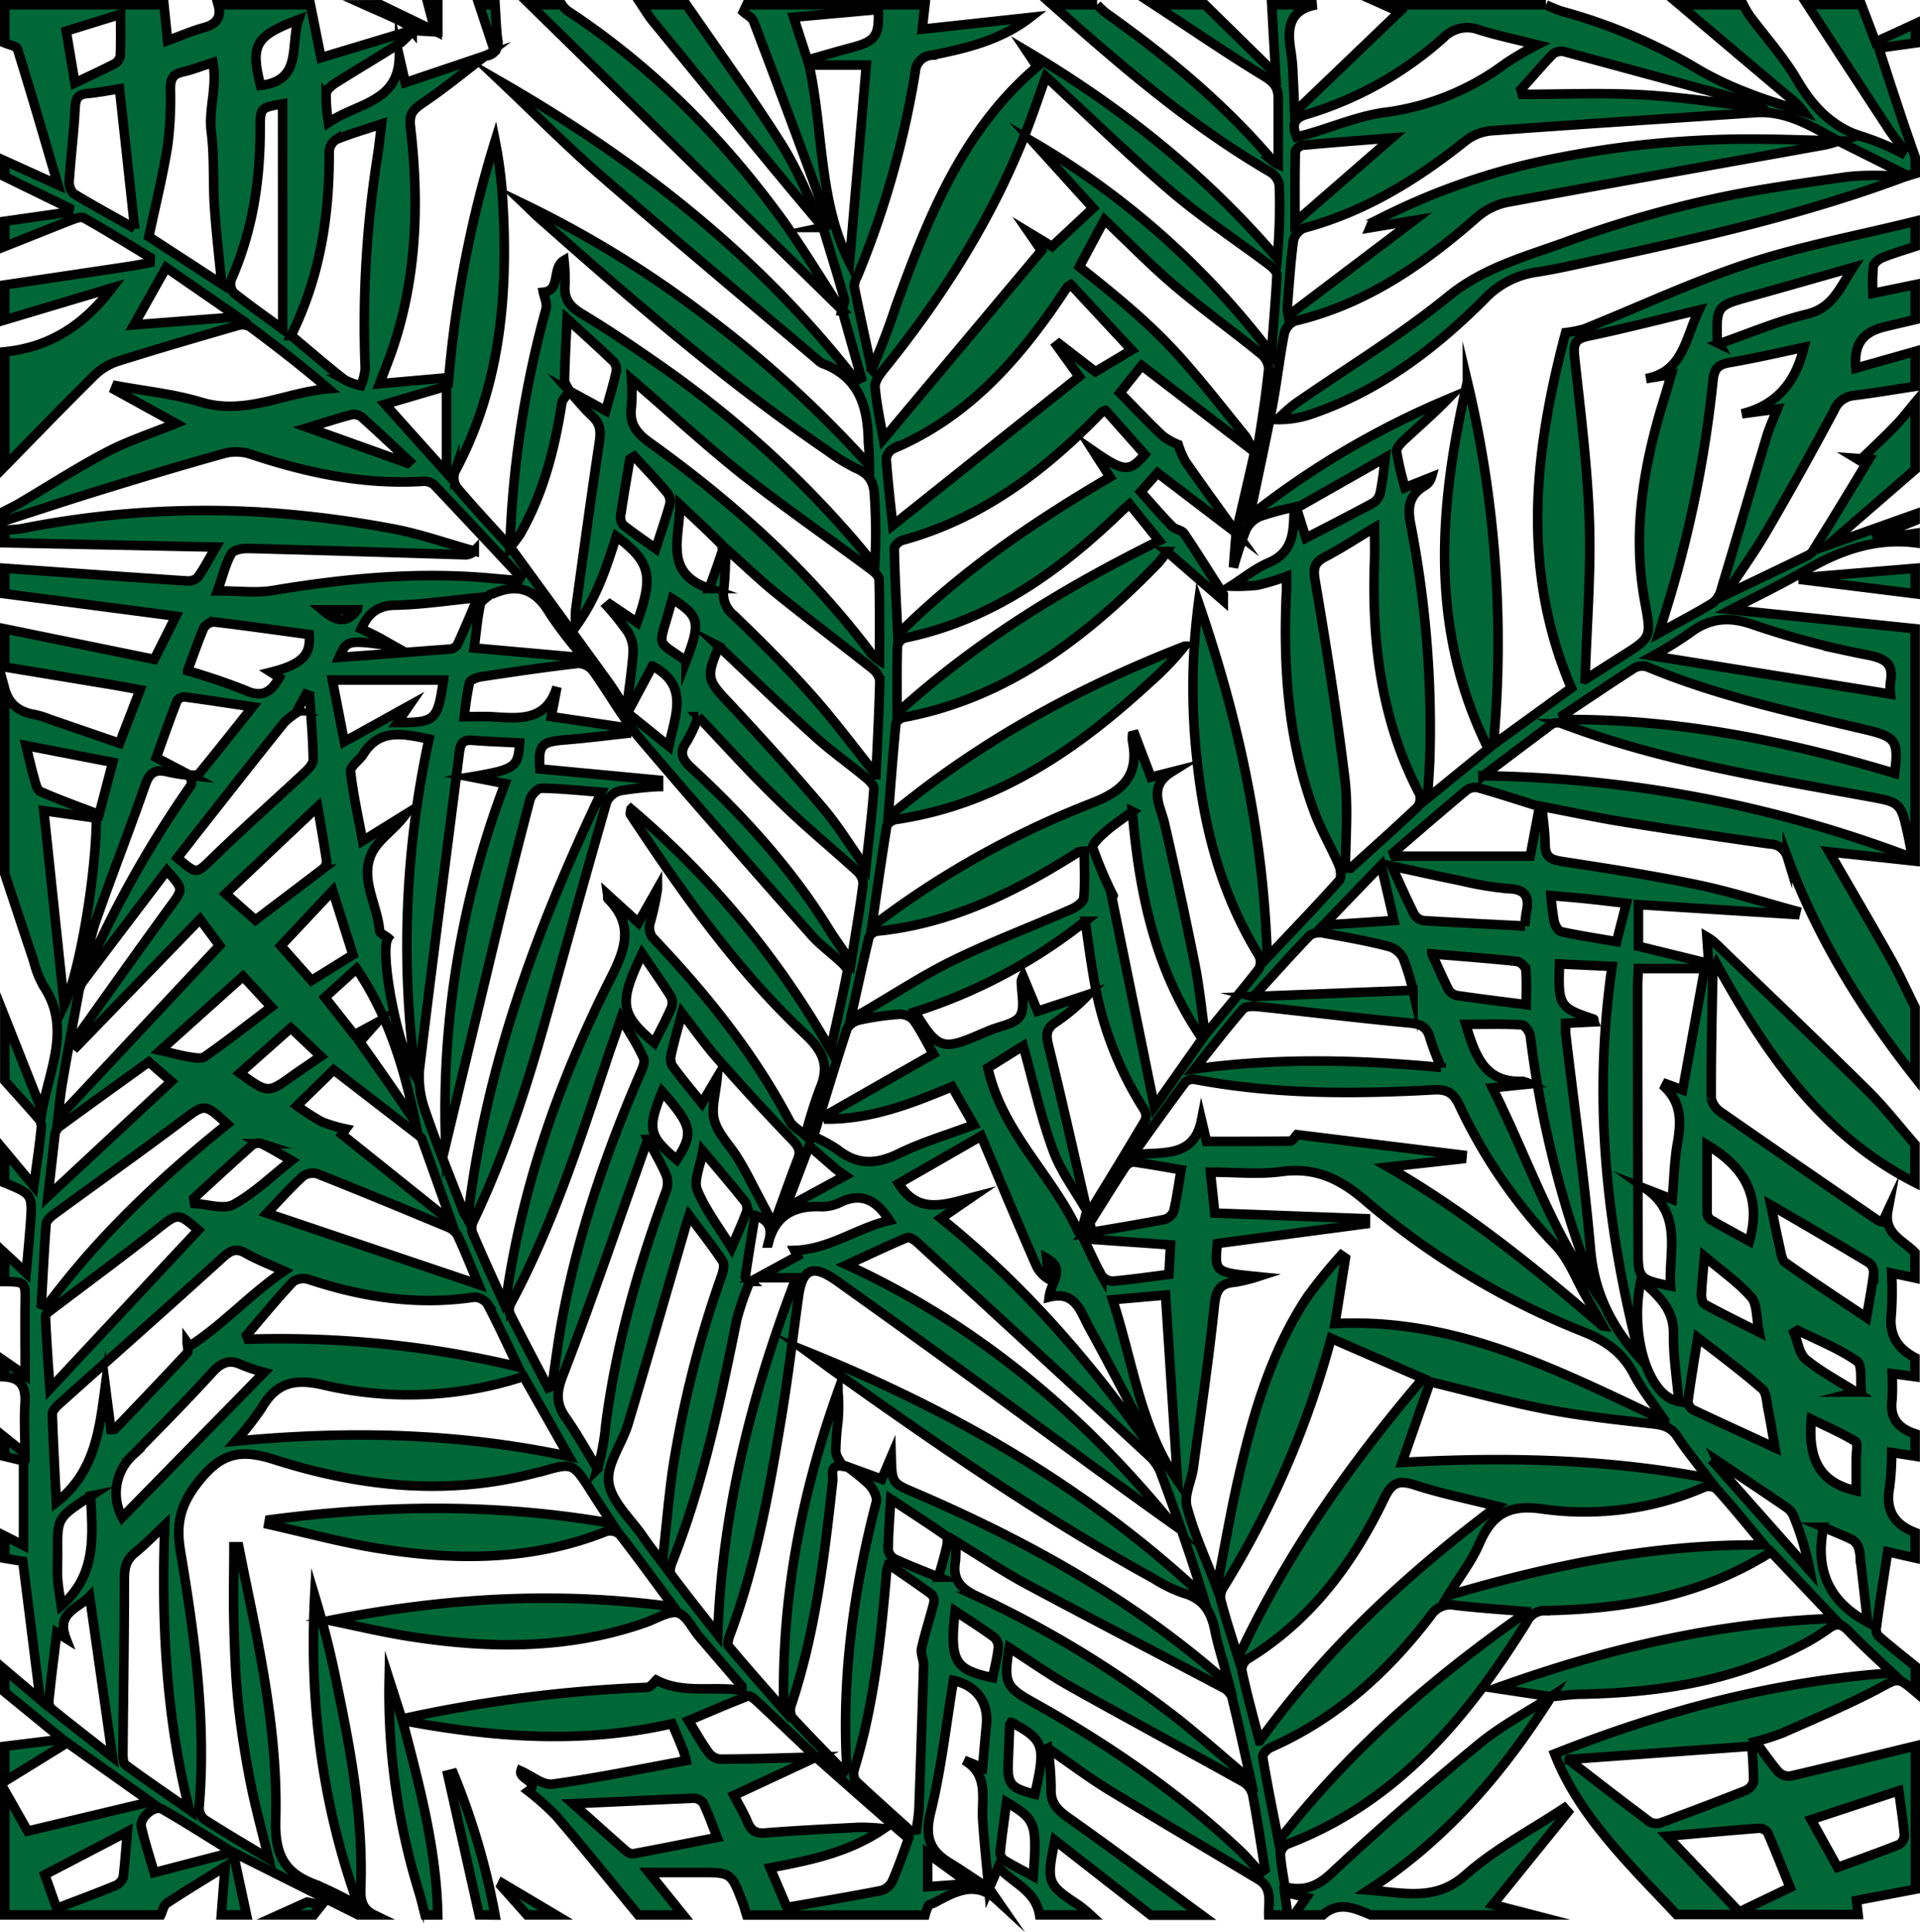 <svg xmlns="http://www.w3.org/2000/svg" viewBox="0 0 342.71 344.92"><defs><style>.cls-1{fill:#006837;stroke:#000;stroke-miterlimit:10;stroke-width:1.7px;}</style></defs><title>palm-colorAsset 4</title><g id="Layer_2" data-name="Layer 2"><g id="Layer_1-2" data-name="Layer 1"><path class="cls-1" d="M66.78,341.85H63.94L41.6,330.67,44,341.85H39.5l.68-8.61c-3.66,2.27-7.09,4.33-10.41,6.53-.57.37-.72,1.37-1.07,2.08H.85q0-11.08,0-22.17l4.09,7.21,21.92-5.23L12,311.12.85,318v-6.25l10.29-1.26L.85,302.07q0-2,0-4l6.32,5.35-3.1-24.69L.85,278.2q0-2,0-4l3.35,1.7v-15.1L.85,260q0-1.71,0-3.41l3.61,2.9c0-3.29-.18-6.08,0-8.84S4,246,.85,245.8V243l3.64,2.52c0-4.78-.06-9,0-13.23.06-3.34,0-3.47-3.66-3.5v-5.12l3.84,3.57c.29-3.34.56-6.06.76-8.79.38-5.24.36-5.24-4.6-7.29v-5.68l5.2,6.24c.5-3.76,1-7,1.33-10.28A2.23,2.23,0,0,0,7,199.87c-2-2.34-4.09-4.62-6.14-6.92q0-5.68,0-11.37l6.65,16.79c1.26-7.46,5.28-14.84.25-22.35A18.71,18.71,0,0,1,6,171.53C4.28,166.36,2.57,161.18.85,156V123c.75,2.77,2.65,4.14,5.41,4.58a16.58,16.58,0,0,1,2.7.85l12.37,4.25L25,123.15c-2.25-.41-4.1-.76-6-1.07l-18.15-3v-6.82l26.68,5.45L31.4,110,.85,106q0-2.27,0-4.55c10.83.76,21.66,1.54,32.49,2.26a2.54,2.54,0,0,0,1.95-.63c1.11-1.56,2-3.28,3.25-5.41L.85,96.9q0-1.14,0-2.27c1-.09,2.06-.09,3.07-.27a168,168,0,0,1,42.55-2.94,193.33,193.33,0,0,1,23.07,2.87c5.12.89,10.09,2.68,15.12,4.07a2.22,2.22,0,0,1-1.83.68c-12.87-.39-25.74-.8-38.61-1.13-1,0-2.55.26-2.92.92-1,1.73-1.45,3.75-2.48,6.65,3.82,0,6.93.42,9.88-.07,12.93-2.17,25.89-3.39,39-2.18l4.87.42.35-.64c-5.14-5.51-10.27-11-15.47-16.49a2.89,2.89,0,0,0-2.05-.59C64.7,86.59,54.51,84.35,44.46,81a8.31,8.31,0,0,0-4.61,0c-7.19,2-14.34,4.16-21.48,6.36-5.86,1.8-11.68,3.73-17.52,5.6V91.22c.89-.46,1.79-.89,2.66-1.4,5.2-3.07,10.27-6.36,15.61-9.15,3.82-2,8-3.33,12.27-5.08l-10.88-6,.3-.73c5,.94,10.13,1.44,15,2.91C43.86,74.22,51,70,58.62,69.4c-4.67-4-9.34-7.62-14.1-11.14a3.06,3.06,0,0,0-2.3-.08c-7.16,2.07-14.31,4.14-21.41,6.39a10.75,10.75,0,0,0-4.11,2.6C11.35,72.46,6.12,77.88.85,83.26V62.8C8.9,62,15,58,20,51.4L.85,57.12q0-3.13,0-6.25l22.39-3.34c1.19-.18,2.37-.43,3.55-.65l.05-.9C22.91,43.6,19,41.18,15,38.92c-.54-.3-1.59.1-2.32.39C8.72,40.85,4.79,42.46.85,44V39.5l11.43-1.63.1-.7L.85,31.54q0-1.42,0-2.84L10.34,33C7.93,24.77,5.61,16.76,3.13,8.8,3,8.25,1.64,8,.85,7.67V.85H29.27l.65,6.4c2.4-.88,4.39-1.75,6.46-2.32,2.24-.61,3.2-1.79,2.56-4.08H55.41L57.3,10.3,73.65,5.37A12.05,12.05,0,0,1,71.57,7.6c-3.89,2.48-7.86,4.81-11.76,7.28-.68.43-1.54,1.21-1.6,1.89a32,32,0,0,0,.41,5.12c5.1-3.51,12.57-3.59,12.65-11.83l1.07,4.69L86.7,9.91C83,12.77,79.34,15.77,75.45,18.4c-1.67,1.13-2.45,1.92-2.19,4.16,1.55,13.38,1.21,26.65-3.13,39.58-.68,2-1.49,4-2.38,6.36l12.36-1.09a202.06,202.06,0,0,1,8.27-42.26,76.6,76.6,0,0,1,1.31,10c1.08,17-.21,33.66-8.51,49.1a3.18,3.18,0,0,0,.41,2.84c3.05,3.6,6.28,7.05,9.46,10.55q8.76,12,17.5,24.06c1,1.4,1.91,2.89,3.26,5,.49-3.95,1-7.1,1.2-10.27a6.38,6.38,0,0,0-.92-3.56,46.91,46.91,0,0,0-3.68-4.63l.46-.38,4.84,3.26c3-8.38,2.41-10.78-3.7-15.36-1.74,5.44-3.44,10.85-7.26,16.12a28.39,28.39,0,0,1,0-3c1.38-10,2.73-20,4.24-30,.28-1.85.19-3.22-1.26-4.56s-2.78-3-4.17-4.57l6.56,3.58c.68-2.44,1.36-4.68,1.88-7a2.19,2.19,0,0,0-.49-1.77c-2.56-2.46-5.21-4.84-8.29-7.66-.18,4-.39,7.48-.45,10.94,0,.65.58,1.3.9,2-.48.72-1.27,1.4-1.39,2.18C99,80.13,97,88.09,92.85,95.34A19.93,19.93,0,0,1,91,97.73a183,183,0,0,1,6.46-42.56c.26-1-.33-2.19-.48-3,3.21-.31,1.44-4.37,3.7-5.68a32.72,32.72,0,0,1,.17,4.39c-.24,2.52.92,3.88,3,5.14,4.58,2.75,9,5.73,13.4,8.8a187.44,187.44,0,0,1,35,31.39c1.32,1.54,2.6,3.11,3.89,4.67a97.09,97.09,0,0,0-.05-12.25c-.06-2.45-.88-4-3.23-5a30.81,30.81,0,0,1-5.08-3.1C129.5,68.06,112.83,53.62,96.31,39c-.9-.79-1.74-1.65-2.61-2.48A189.12,189.12,0,0,1,126.77,57a203.42,203.42,0,0,1,28.42,26.12A39.69,39.69,0,0,0,155,79c-.08-6.27-1.56-11.68-8.21-14.12a3.39,3.39,0,0,1-.91-.68c-13-11-26.06-21.94-38.93-33.1-6-5.23-11.64-10.94-17.45-16.44,24.29,14,46,31,63.31,53.28l.93-.47-3.39-12-.1,0c.16-.72.62-1.53.44-2.16-1.19-4.26-2.51-8.47-3.79-12.7l-.06,0c2.07-.44.69-1.84.46-2.47Q141.05,21,134.52,3.84c-.28-.73-1.26-1.2-1.84-1.72l.6-1.27H165.1l-.49,4.36,19.28-2.1c-5.17,4-11.31,5.52-17.52,6.74a3.15,3.15,0,0,0-3,3,164.19,164.19,0,0,1-10.35,36.5,3.83,3.83,0,0,0-.54,1.87c1,4.91,2.06,9.81,3.12,14.7a116.79,116.79,0,0,0,4.29-11.21c5.75-15.79,11.82-31.41,25.23-42.81l-1.87-2.79c17.28,10.28,32.09,22.21,44.73,37A105.71,105.71,0,0,0,228.34,33a3.43,3.43,0,0,0-1.62-2.29C212.47,22.41,200.08,11.73,187.83.85h8a15.8,15.8,0,0,0,1.59,1.48c10.91,7.75,21.16,16.23,29.85,26.48a3.56,3.56,0,0,0,.89.54c0-4.08,0-7.94,0-11.8,0-1.89-.74-2.85-2.46-3.9C219,9.58,212.56,5.15,206,.85h9.09l12.61,12.37L227,.85h8c-5.07.9-5.26,4.42-4.56,8.45a35.3,35.3,0,0,1,.35,4c.12,2.18.2,4.36.3,6.74L249.78,2.12,246.94.85h29A25.74,25.74,0,0,0,278.73,2a96.64,96.64,0,0,1,24.42,10.4,59.6,59.6,0,0,0,8.87,4.2c3.23,1.29,6.59,2.25,9.9,3.36a11.7,11.7,0,0,0-2.66-2.66Q309.52,9.08,299.8.85h11.37a17.89,17.89,0,0,0,1.09,1.89c2.87,3.86,6.15,7.47,8.55,11.6,3,5.13,6.75,8.81,12.58,10.36a42.51,42.51,0,0,1,6,2.58l.41-.66c-1-1.27-2-2.48-2.84-3.81q-7.22-11-14.38-22h9.66l2.54,6.69,7.12-3.28V7.67l-6.54.92C336.77,13,338.08,17,339.42,21c.79,2.37,1.62,4.72,2.44,7.09V31l-1.3.39,0,0-12.3-6.16c-4.7-2.53-9.22-5.51-14.94-5.12-15.77,1.09-31.54,2.08-47.31,3.25a8.8,8.8,0,0,0-4.52,1.87c-8.67,6.91-17.94,12.61-28.77,15.5A3.24,3.24,0,0,0,230.86,43c-.51,3.94-.77,7.91-1.08,11.87a6.7,6.7,0,0,0,.16,1.48l22.45-17-7.84,1.32c.17-.39.19-.63.32-.71.8-.5,1.6-1,2.44-1.43a119.52,119.52,0,0,1,28.53-9.9A176.22,176.22,0,0,1,313,24.83c5.1,0,10.19.22,15.29.33-.9.25-1.78.58-2.7.74-18.89,3.4-37.79,6.74-56.66,10.24a11.88,11.88,0,0,0-5.36,2.71c-9.57,8.4-19.82,15.49-32.47,18.47a3.32,3.32,0,0,0-1.87,2.25c-.84,4.36-1.33,8.79-2.16,13.15-1.2,6.29-2.58,12.55-4,19.43a151,151,0,0,1,35.33-20.88c-2.46,2.54-5.1,4.82-7.66,7.19-.64.59-1.53,1.51-1.45,2.18a57,57,0,0,0,1.49,6.41l4.73-1.88a2.63,2.63,0,0,1-1.26,1.58c-2.6,1.58-3.06,3.58-2.48,6.67a190.82,190.82,0,0,1,3.46,41.5c-.07,2.3-.25,4.6-.43,7.57l10.85-8.82c-10.64-21.42-8.83-43.39-3.73-65.53a201.31,201.31,0,0,1,4.66,64.76l13.9-10.08C271.3,101.4,274,80,279.46,59.38a21.48,21.48,0,0,0,3.3-.65c9.81-3.94,19.42-8.47,29.44-11.75,9.67-3.16,19.75-5,29.65-7.48V44c-2,.66-4,1.24-5.87,2-.66.27-1.51,1-1.6,1.55a33.68,33.68,0,0,0-.08,4.82l7.55-1.56v6.25c-1.92.46-3.85.88-5.76,1.37-3.74,1-5.2,3.15-4.83,7.3l10.59-3v6.25c-3.62.55-7.24,1.17-10.87,1.62a4.22,4.22,0,0,0-3.58,2.61q-5.78,10.87-12,21.53c-2.15,3.71-4.68,7.21-7.51,11.52,5.5-2.64,10.22-4.89,14.94-7.18a2.09,2.09,0,0,0,.79-.78C326.94,93,330.2,87.61,333.59,82l-2.28-.17.64.39c2.15-2.09,4.34-4.13,6.42-6.28,1.24-1.28,2.32-2.71,3.47-4.08V83.83l-15.58,13.5,15.58-5.54v1.14l-6.8,2.78.24.51,6.56-1V96.9c-7.07-.87-13.34,1.32-19.36,4.82-4.43,2.58-9.08,4.8-13.5,7.12l32.86,3.4v41.49l-15.34-1.65c3.74,6.49,7.41,12.73,10.94,19,1.59,2.84,2.94,5.83,4.39,8.75v12.5c-9.47-12-17.44-24.94-22.8-39.35a3.25,3.25,0,0,0-3.09-2.3q-13.06-1.84-26.08-3.93c-4.8-.77-9.55-1.8-14.64-2.77.23,2.48.56,4.63.58,6.78s.9,2.67,2.85,3c8.12,1.26,16.25,2.51,24.28,4.18,6,1.24,11.78,3.11,17.66,4.7l-.14.62-28-1.76v7.42L305,172l-.33-4.74a9.54,9.54,0,0,1,1.3.91c9.12,8.79,18.29,17.52,27.29,26.42,3.06,3,5.71,6.45,8.55,9.7v6.82c-16.48-8.37-26.47-22.79-35.4-39a11.43,11.43,0,0,0-.69,2.13c-.14,7.29-.3,14.58-.27,21.87a4,4,0,0,0,1.78,2.47c9.3,6.49,18.65,12.9,28,19.32a3.1,3.1,0,0,0,.81.25l.93-2c-.77,4.11,2.79,5.3,4.84,7.45v4.55l-4.16-.89a63.18,63.18,0,0,1-.05,7.33c-.45,3.7,1.08,6.11,4.21,7.77v3.41l-4.09-.55a38.87,38.87,0,0,1,0,4.74c-.43,3.31,1.24,5.06,4.12,6v4l-4.18-.66a49.22,49.22,0,0,1-.38,6.21c-.78,4.08.83,6.64,4.56,8.08v4.55l-4.9-1.11c-.72,4.68-1.41,9-2,13.42a2,2,0,0,0,.28,1.55c2.17,1.88,4.43,3.66,6.66,5.47v4.55c-3.26-2.77-3.07-2.42-6.76-.47-5.47,2.89-11.22,5.28-16.88,7.8a48,48,0,0,1-4.89,1.57c1.54,2.05,2.75,3.85,4.17,5.47a2.57,2.57,0,0,0,2.12.66c7.43-1.73,14.84-3.56,22.25-5.36v25.58l-10.51,2,.28,2.52h-32.4c-3-3.22-6.13-6.39-9.08-9.69-5.1-5.7-9.82-11.68-12.68-19,19.33-7.66,39-12.93,60.26-14.45-3-2.81-5.53-5.13-7.93-7.61-1.27-1.31-2.2-1.24-3.6-.19a37.32,37.32,0,0,1-5.35,3.19c-12.07,6.2-25.07,8.14-38.44,8.41-1.85,0-3.7.29-5.57.45l-9.89-1.49c19.83-7.13,39.41-11.74,60.4-12.48l-11.26-11.87c-12.47,7.88-26.16,10.21-40.36,10.48a3.49,3.49,0,0,0-3.26,2.07c-10.63,17.07-23.13,32.14-42.69,39.6a2.34,2.34,0,0,0-1.27,1.74c.12,2,.54,4,.82,5.92,3.55.81,5.8-.13,8.34-2.5,8.49-7.94,17.28-15.57,26.25-23,4-3.28,8.64-5.73,13-8.56-8.49,13.42-18.55,25.38-32.68,34.61,6.59.52,12,2,17.28-2.67s11.75-8.08,17.69-12l.63.71L266.49,340l7.16,1.86h-29c-2.84-1.2-5.68-2.51-8.53,0H231l2.18-3.14-3.88-.91.57,4.05h-3.41c-.08-2.26.73-4.79-1.82-6.32-8.91-5.34-17.87-10.61-26.72-16-3.58-2.19-6.94-4.73-10.89-7.45a51.35,51.35,0,0,1,.58,7.1c-.16,2.65,1.1,3.91,3.14,5.35,8,5.64,15.86,11.56,23.77,17.37h-9.09L188.3,328.54c-1.54,7.52-1.41,7.84,4.22,11.55a24.69,24.69,0,0,1,2.13,1.76h-9.09c-.73-4.38-4.78-5.64-7.36-8.52l-1.7,3.94c-.37-4.1-.82-8.2-1.09-12.31-.26-3.85,1.18-8.18-3.32-10.72l3.29,1.34c.24-2.71.44-5.15.68-7.58.42-4.16-1.8-7.1-5.87-8-1.31,7.88-2.18,15.88-4.09,23.62-1.06,4.28-.14,6.77,3.34,8.9,2.44,1.49,4.78,3.12,7.17,4.69l1.38,2c-3.92-3.6-7.58-1.47-11.25.5-.33.18-.83.22-1,.49a8.6,8.6,0,0,0-.63,1.68H133.27c-.26-.8-.47-1.62-.78-2.41-2-5.19-2-5.19-7.67-5.19h-9l6.12,7.59h-8c-4.86-5.89-9.66-11.84-14.63-17.64a45.92,45.92,0,0,0-5-4.47c2.2-1.54-1.78-2.19-1.33-3.6,1.88.82,3.91,2.58,5.67,2.34,7.93-1.08,15.79-2.73,23.81-4.19a17,17,0,0,0-.5-1.8c-.61-1.57-1.27-3.11-2-4.79-16.07,3.68-32,2.47-48.12-.57,3.08,11.77,6.08,23,6.3,34.72H75.87c-.36-1.36-.66-2.73-1.07-4.07a120.51,120.51,0,0,1-5.34-38l2.16,6.74c.43.1.63.22.79.18a246.94,246.94,0,0,1,43-5.48c.72,0,1.4-1,1.73-1.31,4.85,2.55,10.19,1,15.29,1.85,0-.55,0-.67,0-.72l-7.58-8.83c-1.29-1.51-2.34-3.92-3.9-4.3s-3.81,1.08-5.74,1.74l-1.34.46c-13.59,4.42-27.4,4.16-41.29,1.93-4.61-.74-9.17-1.84-13.75-2.77,20.28-4,40.52-5.32,61.44-2.41-3.49-4.72-6.52-8.92-9.7-13a2.62,2.62,0,0,0-2.38-.48c-13.3,5.29-27,5.26-40.83,3-6.53-1.05-12.94-2.82-19.4-4.26l.14-.82c20.19-2.66,40.39-3,61.15.64-1.49-2.3-2.62-4-3.73-5.75-3.27-5.12-3.27-5.12-8.94-3.48-.27.08-.56.1-.83.18-15.82,4.22-31.49,2.53-46.72-2.32-6.19-2-9.59-1.16-13.62,3.94-3.15,4-4,7.3-3.23,12.17,2.54,15.22,4.68,30.51,3.36,46a2.68,2.68,0,0,0,.93,2.1c3.63,2.33,7.36,4.52,11.48,7-1.21-5-2.45-9.45-3.33-14s-1.64-9.32-2.12-14-.63-9.26-.75-13.89,0-9.19,0-13.78h.87l1,5c3,14.47,6,29,5.59,43.83-.16,6.3,1.67,9.48,7.17,11.48A76.5,76.5,0,0,1,64,340.23c-6.69-18.54-8.78-36.74-7.83-55.35,1.34,4.44,2.52,8.91,3.47,13.42,2.72,12.88,5.27,25.81,4.75,39.07C64.34,339.57,64.89,340.94,66.78,341.85ZM220.16,101.3l.49-6.25c1.09-4.71,2.19-9.41,3.25-14.13,0-.17-.33-.43-.5-.65.45-.53,1.2-1,1.29-1.6.69-4.29,1.34-8.6,1.77-12.92A3.73,3.73,0,0,0,225,63.13C219.94,59,214.64,55.23,209.67,51c-4.3-3.65-8.25-7.72-12.52-11.76l-4.5,8.39c6.33,5,12.47,10,17.74,15.85,4.17,4.63,8,9.57,11.94,14.42a11.71,11.71,0,0,1,1.17,2.47L203.79,65.26l-3.88,4.88c2.72,2.76,5.11,5.3,7.64,7.69a11.71,11.71,0,0,0,2.75,1.53,15.57,15.57,0,0,0,1.28,3c3,4.32,6.1,8.57,9.17,12.85L206.62,84.43l-3,3.37c2,2.26,3.75,4.27,5.59,6.16.56.58,1.73.65,2.15,1.28,2.4,3.56,4.66,7.22,7,10.85v1.14l-10.09-8.78a16.57,16.57,0,0,1-1.47,2c-12.78,13.18-26.91,24.15-45.57,27.64-.51.1-1.27.71-1.32,1.14-.51,5.3-.9,10.61-1.38,16.64,16.27-13.57,33.93-23.12,52.89-30.5a49.53,49.53,0,0,1-5.9,6.2c-13.12,12.13-27.42,22.06-45.67,24.74-.59.09-1.49.72-1.57,1.22-.93,5.73-1.74,11.48-2.62,17.53a10.71,10.71,0,0,0,1.3-.66,159.9,159.9,0,0,1,37.85-21c5.69-2.17,8.55-5,7.33-11.1a5.32,5.32,0,0,1,0-1l.43-.11,2.87,7.55,3.68-.93c-4.28,2.67-2,6-1.24,9.26q2.89,12.56,5.42,25.21c.79,3.94,1.17,8,1.81,12.45,3.42-4.15,6.57-7.89,9.58-11.75a2.69,2.69,0,0,0,0-2.44c-6.54-10.62-9.71-22.31-11-34.57a116.51,116.51,0,0,1,.24-28.37c7,20.35,11.62,41.15,12.27,63.35,4.65-4.93,8.82-9.26,12.83-13.74.45-.5.29-1.9,0-2.68-1.38-3.21-3.19-6.25-4.4-9.51-4.78-12.83-5.63-26.18-5-39.71,0-.7,0-1.41,0-2.4a43.46,43.46,0,0,1-5.16,1.56,34.1,34.1,0,0,1-4.81.18c2.25-1.42,4.36-3.17,6.78-4.19,4.65-2,4.45-5.82,4.56-9.92a50.39,50.39,0,0,0-6.14,1.67,5,5,0,0,0-2.47,2.38A67.08,67.08,0,0,0,220.16,101.3ZM34,138.45a36.13,36.13,0,0,1-3.91-.61c-2.16-.57-3.34-.11-4.15,2.25-2.78,8-5.9,15.94-8.72,24-1,2.77-1.45,5.72-2.33,9.32a9.81,9.81,0,0,0,1.07-1.25,195.31,195.31,0,0,1,18.14-32c.26-.36-.11-1.16-.2-1.76.53-.06,1.32.09,1.57-.21,3.14-3.83,6.21-7.72,9.61-12-4.37-.65-8.26-1.26-12.15-1.77a1.59,1.59,0,0,0-1.33.68c-1.31,3.39-2.51,6.82-3.71,10.14ZM145.65,313.7c-3.45-3.28-6.9-6.56-10.38-9.82-.51-.48-1.35-1.25-1.74-1.1-3.55,1.35-7,2.87-10.64,4.39,1.29,2.07,2.35,4,3.61,5.71a2.9,2.9,0,0,0,2,1.16c5.74,0,11.47-.23,17.21-.37L131,320.52c.7,1.35,1.71,3.05,2.48,4.85.66,1.54,1.54,2,3.25,1.84,5.56-.45,11.14-.71,16.72-1a40.74,40.74,0,0,1,4.31.24c-6.12,4.19-13,5.65-20.3,7l3,7.06c5.81-1,11.31-1.93,16.77-3a3.16,3.16,0,0,0,2-1.58c1.1-2.49,2-5.08,2.94-7.73-.6-.51-1.17-1-1.73-1.48Q153,320.25,145.65,313.7Zm-8.5-91.78c.64-2.16.55-4-2.38-4.94-.6,3.68-1.21,7.32-1.74,11,0,.22.54.53.83.79a52.08,52.08,0,0,0-2.32,6.68c-3,14.72-6,29.45-11.58,43.5-.25.64-.51,1.66-.2,2.09,2.71,3.64,5.55,7.19,8.35,10.76.78-22.25,6.1-43.09,14-63.69H135.2l7.15-3.89-.52-1c6.24-.2,11.12-4,16.92-5.35-2.39-3.78-5.11-5-8.84-3.19a7.36,7.36,0,0,1-3.3.74C141.77,215.19,138.37,216.94,137.14,221.92ZM194,216.17c.26-.08.67-.07.77-.25,3.26-5.32,6.52-10.63,9.68-16a2.36,2.36,0,0,0-.33-2,62.43,62.43,0,0,1-9-24c-.51-2.93-.89-5.88-1.42-9.45a95.65,95.65,0,0,1-30.38,16.17c4,6.62,4.9,6.92,11.44,4.1l1.83-.77c1.91-.82,4.6-1.15,5.5-2.6s.21-4.14.21-6.27a3.89,3.89,0,0,1,.31-.81l2.59,6.23,9.11-3a34.88,34.88,0,0,1-5.9,5c-1.77,1.17-1.7,2.35-1.23,4.25,2.42,9.8,4.61,19.66,6.88,29.51-2.08-3.64-4.7-7.08-6.12-11-2.18-6-3.54-12.23-5.31-18.57l-6.3,3.94c2.54,11.45,11.38,19,16,28.93l.79-.09Zm-42.82,45.63,6.2,2.26,1.7-4c.13,4.72.14,4.69,4.29,6.46,19.13,8.21,37.24,18.16,53.18,31.73.71.61,1.45,1.19,2.81,2.3-1-3.82-1.95-6.69-2.54-9.63-.67-3.32-2.16-5.59-5.65-6.53a25.6,25.6,0,0,1-5.33-2.63c-19.63-10.75-38-23.51-56.19-36.42-1.85-1.31-3.67-2.67-5.5-4,26,10.49,49.93,24.24,70.58,43.55-2.26-7.38-4.8-14.56-7.44-21.7a8.08,8.08,0,0,0-1.94-3.06q-20.73-19.2-41.57-38.28c-.51-.47-1.45-1.08-1.89-.9-3.49,1.46-6.9,3.09-10.73,4.85,23.47,10.78,42.16,26.75,58.06,46.2-10.54-7.5-20.93-15.19-31.38-22.81q-14.11-10.28-28.33-20.42c-4.42-3.17-6.3-2.38-7,2.82-1,7.21-1.87,14.45-3.06,21.63-2.18,13.16-4.53,26.29-9.23,38.86-.21.57-.43,1.49-.15,1.83,3.06,3.65,6.22,7.21,9.83,11.34-.48-20.19,3.22-38.76,9.68-56.87a30.63,30.63,0,0,1,0,5.29,49.4,49.4,0,0,0-.4,5.37c0,.92.79,1.81,1.23,2.72-2.44-.41-1.66,1.57-1.77,2.61-1.49,13.52-3.08,27-7.4,40a2.76,2.76,0,0,0,.18,2.27c3,3.23,6.05,6.33,9.22,9.59.34-.64.5-.8.49-1-.9-16,1.27-31.65,5.29-47.11.22-.85-.5-2.21-1.19-3A37.22,37.22,0,0,0,151.18,261.81ZM89.83,232.4a16.55,16.55,0,0,0,.75-2.18c3-19.64,9.59-38.13,18.51-55.76,2.63-5.19,4-9.47-.57-14-.09-.09,0-.33-.06-.75l5.49,5,3.4-6A46.78,46.78,0,0,1,116,164.9a3.09,3.09,0,0,0,.45,2.44c9.51,10,18.08,20.58,24.52,32.83.48.91,1.61,1.49,2.79,2.53a82.09,82.09,0,0,1,2.55-8.23c1.76-4.08.79-6.66-2.59-9.83-12.28-11.51-21.93-25.23-31.18-39.22-.1-.15,0-.45.09-1a159.73,159.73,0,0,1,35.61,43c1.15-5.18,2.16-9.56,3-14,.09-.44-.56-1.12-1-1.55-1.86-1.75-4-3.27-5.63-5.17-10.14-11.49-20.31-23-30.22-34.66-3.22-3.79-5.64-8.25-8.56-12.3a3.47,3.47,0,0,0-2.64-1.31c-5.81.67-11.61,1.52-17.4,2.4-.72.11-1.85.57-2,1.06a58.86,58.86,0,0,0-.92,6.06c2,0,3.52-.08,5,0,4.8.32,9.67.86,11.54-5.3l-1,5.28,13.44,2,0,1c-3.63.39-7.26.86-10.91,1.15-4.34.35-4.86.87-4.57,5.19l21.18,2,0,1.15a62.61,62.61,0,0,0-6.82.74,3.66,3.66,0,0,0-2.44,2c-3.68,12.8-7.22,25.64-10.8,38.47-3.45,12.39-7.39,24.6-12.94,36.25A2.94,2.94,0,0,0,84.3,220C86,224,87.81,227.93,89.83,232.4Zm207.3,21.2c-2.12-3.15-4.1-5.57-5.5-8.29-2-3.85-5-5.94-9-7.55a138.67,138.67,0,0,1-38.77-23.29c-4.62-4-9-6.13-15.12-5.31-4.06.55-8.25.1-12.68.1l.77,7.3,26.9,1,0,.93L217.28,222c-.48,5.14-.48,5.14,7.23,5.91a28.2,28.2,0,0,1-4.11,1c-2.67.2-3.36,1.47-3.64,4.15-1,9.68-2.44,19.31-3.76,29-.32,2.33-1.67,4.83-1.14,6.89,1.25,4.77,3.36,9.32,5.32,14.51,1.31-6.73,2.36-12.88,3.73-19,2.62-11.57,5.84-23,12.48-33a90.52,90.52,0,0,1,6-7.39l.76.52-1.86,11.7C259.87,235.2,278,244.59,297.13,253.61ZM186.69,13.67c-1.35,3.77-2.55,7.44-4,11-6.08,15.15-14.79,28.71-25,41.35-.72.89-1.59,2.13-1.49,3.13.3,3.25,1,6.46,1.48,9.24l28.22-33.65-2.23-3.23L187.78,44l7.33-6.85L184.44,25.37a144.94,144.94,0,0,1,42.48,37.76c.4-5.29.78-9.68,1-14.07,0-.59-.82-1.35-1.43-1.81-5.82-4.37-11.93-8.38-17.45-13.09C201.42,27.67,194.26,20.66,186.69,13.67ZM84,138.7c7.93-1.32,8.52-1.74,8.74-6.08-2.82-.15-5.65-.23-8.47-.46-1.64-.13-2.08.62-2.27,2.1-2.37,18.86-4.86,37.7-7.12,56.56a17.52,17.52,0,0,0,1,7.43c2,5.88,4.36,11.64,6.6,17.44a20.74,20.74,0,0,0,1,2c3.06-27,12.27-51.89,23.88-76.26-3.83-.29-7.28-.67-10.75-.71-.67,0-1.76,1.19-2,2Q91,156.47,87.72,170.26C85,181.62,82.27,193,79.55,204.36a164.29,164.29,0,0,1,10.59-64.47Zm202.08,98c-1-1.76-2-3.54-3-5.29-1.74-3-3-6.51-5.33-9a92.78,92.78,0,0,1-17.29-25.14c-1-2.11-2.14-2.84-4.49-2.71-14.29.79-28.57.85-42.72-1.86a2,2,0,0,0-1.69.51c-3.19,4.28-6.29,8.62-9.41,13,4.95-.74,10.92.82,12.31-6.26l.9,3.82c5.15,0,10,0,14.93-.06.46,0,.9-.84,1.2-1.15l29.5,3.64-.06.68-13.16,1.46C262,216.57,274.09,226.43,286,236.69Zm-3.11-115.41,6.54-4.16c5.23-3.31,5.26-3.31,4.13-9.46C291.27,95.11,293.35,83,297.1,71c.4-1.29.77-2.6,1.22-4.13l-4.52.72c6.65-1.21,7-7.15,9.46-12.24-6.93,1.66-13.3,3.31-19.73,4.65-2.3.48-2.73,1.31-2.49,3.57,1.07,9.86,2.33,19.74,2.66,29.64C284,102.48,283.23,111.73,282.93,121.28ZM221,295.92c8.74-18.7,20.08-34.7,33-49.85l-16.4-7.14a166.21,166.21,0,0,1-19.32,44.6,3,3,0,0,0-.37,2.12C218.74,288.82,219.76,292,221,295.92Zm3.83,14.87c12-16.61,26.38-29.85,42.4-41.89-5.22-1.31-10-2.27-14.62-3.77-2.87-.94-4.14-.54-5.52,2.34-5.61,11.68-13.13,21.83-24.44,28.73a2.43,2.43,0,0,0-1,1.95C222.49,302.17,223.59,306.15,224.8,310.79ZM240.16,155l.9,0c4-3.62,8-7.19,11.92-10.9a2.54,2.54,0,0,0,.41-2.34c-6.85-13.06-8.56-27.09-8.05-41.56.07-1.94,0-3.88,0-6-3,1.79-5.81,3.65-8.79,5.21-1.8.94-2.19,1.85-1.84,4,2,11.83,3.89,23.67,5.33,35.57C240.69,144.26,240.16,149.67,240.16,155Zm24.54-16.5a222.82,222.82,0,0,1,76.66,14.64c-.34-1.78-.53-2.88-.77-4-1.32-6-1.35-5.89-7.45-7-18.32-3.34-36.73-6.28-54.26-12.93a2.26,2.26,0,0,0-1.79,0C272.92,132.31,268.82,135.43,264.7,138.52ZM202,62.49,191.15,50.82c-.33.21-.53.28-.63.42-.39.53-.75,1.09-1.12,1.64-7.76,11.56-16.82,21.69-30,27.25a2.37,2.37,0,0,0-1.21,1.82c.3,4.11.78,8.2,1.16,11.84l33.28-26.56-4-5.54.42-.33,6.47,5ZM314.89,275.81c-3.15-3.76-5.76-7-8.5-10a2.38,2.38,0,0,0-2.15-.33,53.91,53.91,0,0,1-28.93,3.91c-6.2-.91-9.09,1.11-11.32,6.31-1.29,3-3.4,5.7-5.5,9.13C277.11,279.33,295.29,275.62,314.89,275.81Zm-64.62-14.74c18.37-1,36.24-.68,54.65,2.81-2.17-2.89-4-5.06-5.51-7.4-1.06-1.62-2.41-2.06-4.24-2.27-6.38-.73-12.79-1.4-19.08-2.6-6.93-1.33-13.75-3.22-20.82-4.92ZM93.45,245.74a66.39,66.39,0,0,1-35.9,1.47c-5.21-1.18-8.32-.21-10.88,4.2a56.4,56.4,0,0,1-4.59,5.87c20.34-1.94,39.73-1.48,59.45,2.71ZM123,217c-.33,1-.47,1.45-.6,1.89-3.42,11.78-6.78,23.57-10.29,35.32-1.06,3.57-3.91,7.21-3.44,10.46.5,3.45,3.94,6.49,6.13,9.68,1,1.48,2.13,2.89,3.43,4.64.64-5.93,1.08-11.2,1.81-16.43a188.87,188.87,0,0,1,8.77-34.82c.28-.81.56-2,.17-2.59C127.24,222.53,125.25,220,123,217Zm149.58,70.72c-4.81-.41-8.86-.66-12.88-1.15a4.09,4.09,0,0,0-4.28,1.81c-7.69,10.08-16.85,18.4-28.61,23.59-.63.28-1.51,1.2-1.43,1.69.8,4.82,1.78,9.62,2.83,15C240.77,312.52,255.61,299.59,272.59,287.76ZM322,62c-4.57,1-9,2-13.37,2.75-1.9.33-2.63,1.06-2.85,3A211.11,211.11,0,0,1,298,106.9L296.13,113c3.61-2,6.72-3.6,9.68-5.43a4.62,4.62,0,0,0,1.47-2.53c2.72-9,5.36-18.1,8.08-27.15.45-1.5,1.12-2.93,1.87-4.86l-6.31.84C317.05,72.36,320.49,68.34,322,62ZM160.25,113.27c11.53-11.47,24.35-20.17,37.88-28.1l-3-4.69c5.51,3.82,6.45,3.85,9.2.65l-7-7.88a4.25,4.25,0,0,0-.78.42C186.48,84.06,175.23,92.61,161,96.48c-.57.15-1.38,1-1.37,1.45C159.71,102.8,160,107.66,160.25,113.27ZM50.69,226.91c-2.64-1.21-4.77-2-6.73-3.12-1.69-1-2.69-.67-4.13.64-9.71,8.83-19.55,17.51-29.32,26.27-.52.46-1.18,1.18-1.17,1.76.16,5.23.46,10.46.72,15.74,6.93-5.41,7.72-13.13,8.74-20.75l1,7.75c.39,0,.64,0,.74-.09,4.31-4.5,8.62-9,12.86-13.58.32-.35,0-1.25,0-1.89l.47.65C39.78,236.49,44.49,231.18,50.69,226.91Zm241.75-54c0,1-.14,2-.13,3q0,23.7.08,47.39c0,4.92.24,5.15,5.79,6.27-.36-6,2.2-12.63-4.26-17.26l4.57,1.79c.31-3.58.36-6.89.94-10.11.66-3.7.7-7.08-2.24-9.89,0,0,.14-.29.29-.57l2.87,1.06,3.92-21.68ZM112.72,67.7a37.73,37.73,0,0,1,0,4.86c-.44,3,.81,4.7,3.25,6.45,15,10.74,28.54,23,39.68,37.83a7.82,7.82,0,0,0,1.33,1.07c0-5,.06-9.75-.07-14.44,0-.62-.84-1.35-1.45-1.8-7.66-5.69-15.5-11.13-23-17C125.87,79.42,119.69,73.71,112.72,67.7ZM223.26,317.8c-1.2-5.38-2.22-10.14-3.38-14.86a3.25,3.25,0,0,0-1.62-1.67c-11.6-6.13-23.26-12.15-34.82-18.35-4.28-2.3-8.34-5-12.89-7.78a22.79,22.79,0,0,1,0,3.49c-.58,3.31.83,4.93,3.88,6.36a186.42,186.42,0,0,1,36,22C214.57,310.3,218.58,313.87,223.26,317.8ZM97.86,247.74l.66-.25c.54-3.64,1-7.29,1.63-10.91,2.77-15.54,7.84-30.36,14.07-44.81.39-.91,1-2.14.64-2.87-1-2.29-2.4-4.4-4-7.13-.79,2.34-1.38,4.08-2,5.82-5.12,15.33-10,30.74-17.67,45.09A2.39,2.39,0,0,0,91,234.5C93.24,238.94,95.56,243.33,97.86,247.74ZM44,238.38l.27.7A183.38,183.38,0,0,1,92.48,244c-2-4.12-3.63-7.72-5.48-11.21a2.9,2.9,0,0,0-2.37-1.21c-10.16,1.52-20,0-29.61-3.2a3.16,3.16,0,0,0-2.72.45C49.42,231.9,46.74,235.17,44,238.38Zm8-178.46c3.3,2.76,6.29,5.36,9.41,7.81a10.5,10.5,0,0,0,3,1.11,10.58,10.58,0,0,0,.78-3A193.08,193.08,0,0,1,67.36,28c.29-1.83.48-3.67.75-5.86-3,1-5.62,1.75-8.13,2.78a2.75,2.75,0,0,0-1.22,2.14C58.83,38.47,57.13,49.47,51.95,59.92Zm227,67.77.18.76c20.21-.11,39.76,3.81,59,9.61.75-5.81.23-6.5-5-7.75-13.23-3.15-26.54-6-39.16-11.26a2.87,2.87,0,0,0-2.29.21C287.45,122,283.23,124.87,279,127.69ZM205.41,258.43a17.94,17.94,0,0,0-.83-2.27c-3.38-6.44-6.72-12.9-10.22-19.27-1.52-2.78-2.43-6.5-7.09-5.33.3-2.67,3-5-.45-6.93l.38,3.73A5.62,5.62,0,0,1,185,226c-2.52-5.78-5-11.6-7.42-17.41l-2.44-5.77-14.74,8.47c3.43,5.51,8.11,3.78,12.93,2.53l-5.37,3.68C182.73,229.38,194.73,243.25,205.41,258.43Zm-42.83,68.46,1-.21c.15-1.31.4-2.62.45-3.94q.46-12.74.83-25.48c0-1-.57-2.07-.36-3,.61-2.76,1.51-5.44,2.2-8.18a1.72,1.72,0,0,0-.45-1.48c-2.46-1.8-5-3.51-7.65-5.34a9.91,9.91,0,0,0-.34,1.26c-1,12-2.27,23.9-5.81,35.46a2.32,2.32,0,0,0,.34,2C156,321,159.29,323.92,162.57,326.89ZM147.75,199.79l-.23-.74,19.08-10.89c-1.18-2.06-2.21-4.18-3.56-6.08a3.28,3.28,0,0,0-2.54-1,48,48,0,0,0-7,1,3.41,3.41,0,0,0-2.29,1.54c-2.09,6.34-4,12.74-6,19.27a26.62,26.62,0,0,1,4.23,2.29c3.59,2.86,7,2.72,11.08.72s8.72-3.37,13.3-5.09L169.93,194C162.64,197.06,155.52,199.77,147.75,199.79ZM35.7,164.1l-22,22.71-.77-.58c5.81-8.12,11.56-16.28,17.44-24.34,2.32-3.18,2.46-3.09-.59-6.47-5.05,6.67-10.08,13.27-15.06,19.91a5.18,5.18,0,0,0-.72,2.13c-1,5.38-2,10.75-2.91,16.14-.36,2.14-.54,4.31-.74,6l28.83-30.79ZM225,334.33l.8-.59c-.72-4.46-1.37-8.93-2.21-13.36a3.77,3.77,0,0,0-1.69-2.26c-10.3-5.75-20.69-11.34-31-17.12-3.66-2.06-7.1-4.51-10.76-6.85-1,6.21-.67,7,4.25,9.74,13.25,7.41,25.72,15.92,36.8,26.35C222.57,331.51,223.75,333,225,334.33ZM193.53,151.95a6.13,6.13,0,0,0-1,.13c-11.1,7.06-22.69,12.83-36,14.16a1.94,1.94,0,0,0-1.41,1.08c-1.14,4.72-2.16,9.46-3.32,14.65,1-.59,1.69-.93,2.31-1.29,5.37-3.12,10.59-6.58,16.16-9.29,6.86-3.34,14-6,21-9.1.88-.39,2.11-1.26,2.18-2C193.69,157.59,193.53,154.86,193.53,151.95ZM74.21,192.21a174.4,174.4,0,0,1,2.36-60.27c-4.55-.91-8.81-2-11.75,2.73-.68,1.09-2.34,2.13-2.24,3.05.44,4.06,1.35,8.07,2.15,12.4l7.66-4.75c-1.78,2.61-4.73,4.33-6,6.88-2.25,4.61,1,9.24,1.37,13.92,0,.45,1,.84,1.51,1.28C67.73,169.73,70.8,186.83,74.21,192.21Zm82.15-53.91c.27-6.1.56-11.45.68-16.81a3.39,3.39,0,0,0-1.38-2.16c-5.62-4.45-11.35-8.77-16.93-13.27-3-2.41-5.76-5.09-9.13-8.08-.15,2.84-.15,5.07-.43,7.27a4.94,4.94,0,0,0,1.86,4.62c4.69,4.52,9.32,9.12,13.65,14C148.62,128.26,152.14,133,156.36,138.3Zm123.09,44.38c0,.8,0,1.26,0,1.71,1.51,12.86,3.32,25.69,4.44,38.58.64,7.42,3.41,13.52,8.86,19.55-6.08-23.42-8.46-46.35-5-70l-9.38-.43c-.29,7.46,0,7.84,6.1,9.85.06,0,0,.29.07.49Zm-163.8,20.75c-.39,1-.52,1.37-.64,1.71-4.78,13.44-9.36,27-14.49,40.26-1.16,3-1.38,5.06.43,7.64,2.06,2.94,3.81,6.1,5.69,9.17a39.45,39.45,0,0,0,1.45-7.59c1.81-14.33,5.73-28.12,10.69-41.65A4.53,4.53,0,0,0,119,210C118.18,208,117,206,115.64,203.43Zm9-75.49a26.65,26.65,0,0,1-2.05,4.43c-1.52,2.12-.73,3.32,1,4.89,9.24,8.55,17.65,17.82,24.32,28.57,1.09,1.77,2.32,3.45,4,5.89.83-5.25,1.59-9.59,2.14-14a3.22,3.22,0,0,0-1.14-2.25c-4.53-4.14-9.29-8-13.68-12.33C134.25,138.37,129.65,133.23,124.63,127.94Zm77.48,16.93c-2,1.47-3.54,2.5-4.93,3.73-.89.79-2.34,2.14-2.13,2.8a77.93,77.93,0,0,0,3.57,8.41c0,.11.28.13-.28-.11l7.7,37.87,8.55-12.13C206.26,173.32,203.35,159.59,202.11,144.86ZM29.41,272.27c-2.09,2-3.67,3.6-5.4,5-1.53,1.28-1.82,2.73-1.81,4.69,0,10.38-.17,20.76-.26,31.14,0,.69.06,1.7.49,2,3.74,2.74,7.57,5.35,11.38,8C29.56,306.31,28.81,289.52,29.41,272.27Zm227.84-81.69a50.56,50.56,0,0,1-2-5.24c-.53-2.14-1.8-2.55-3.87-2.74-8.92-.83-17.82-1.94-26.73-2.89-.93-.1-2.31-.11-2.78.44-3,3.46-5.78,7.1-8.64,10.68C227.94,188.83,242.33,189.15,257.25,190.57ZM201.62,90c-.69.61-1.19,1-1.65,1.48-11,10.6-23.12,19.24-38.45,22.41a2.06,2.06,0,0,0-1.33,1.41c-.11,3.81-.06,7.63-.06,12,14.18-12.89,29.94-22.46,46.76-30.76ZM38,11.16c-1.93.61-3.67,1.31-5.47,1.71s-2.11,1.39-2.11,3a66.23,66.23,0,0,1-.5,10.17c-.86,5.37-2.18,10.67-3.35,16.21l13,8.46c-.48-5-1-9.37-1.29-13.78s0-8.92-.56-13.3C37.17,19.53,38.83,15.52,38,11.16Zm90.33,104.24c-2.34,5.51-2.09,6,1.7,10,5.74,6.13,11.37,12.38,16.82,18.77,2.67,3.13,4.83,6.7,7.69,10.74.56-5.19,1.12-9.65,1.45-14.13,0-.65-.9-1.51-1.57-2.05-2.91-2.4-6-4.57-8.81-7.11C139.79,126.38,134.17,120.93,128.31,115.39ZM47.65,216.58,85.41,229.3c-1.19-2.84-2.4-5.9-3.78-8.87A3.68,3.68,0,0,0,79.75,219c-7.66-3.19-15.34-6.37-23.05-9.43a3,3,0,0,0-2.63.42C51.8,212.07,49.73,214.4,47.65,216.58ZM7.38,232.89l.88.35c9.19-12.41,20.3-22.92,32.31-32.56-4.12-3.76-4-3.62-8-.66C25,205.72,17.2,211.24,9.52,216.87c-.55.41-1.24,1.08-1.29,1.67C7.87,223.31,7.65,228.1,7.38,232.89Zm272.71,81.2c0-.19-.07.06,0,.14,4.78,3.7,9.55,7.41,14.38,11a2.49,2.49,0,0,0,2,.17q7.58-2.78,15.09-5.75a2.49,2.49,0,0,0,1.44-1.66c0-2.24-.19-4.5-.29-6.26Zm57.35-190.18a10.93,10.93,0,0,1,0-2.18c.56-3.07-.74-4.1-3.76-4.73a150.54,150.54,0,0,1-20.53-5.4c-4.51-1.63-8-1.29-11.67,1.5a72.43,72.43,0,0,1-6.45,4ZM138.09,218.72c1.58-4.36,2.89-8.09,4.31-11.79.56-1.46.13-2.27-.94-3.39q-6.86-7.13-13.4-14.57c-2.14-2.42-4-5.08-6.34-8.11-.73,2.73-1.33,4.79-1.8,6.88a3.48,3.48,0,0,0,0,2.38c1.61,2.28,3.44,4.41,5.37,6.82l2.73-4.61c-.26,2.94-1.1,5.5-.51,7.67.63,2.34,2.63,4.31,4,6.47.75,1.2,1.45,2.44,2.11,3.69C135,212.84,136.41,215.5,138.09,218.72ZM274.39,8c-4-1-7.27-1.68-10.38-2.67a5.91,5.91,0,0,0-6.36,1.41,64.2,64.2,0,0,1-24.32,13.65c-2.39.68-2.76,1.84-1.89,4.05.76-.2,1.48-.36,2.19-.57,4.45-1.29,8.81-3.13,13.35-3.78a45.68,45.68,0,0,0,21.75-8.77A59.57,59.57,0,0,1,274.39,8Zm-8,186.2c6,11.94,10.1,24.38,17.53,35.19-.74-3-1.8-5.89-2.77-8.8a184.93,184.93,0,0,1-8-35.62c-.09-.77-1-2-1.52-2-3.26-.2-6.55-.1-10-.1,1.68,5.59,3.37,10.47,10.11,10.16a5.93,5.93,0,0,1,1.35.48Zm-231,25.39c-3.71-3.21-3.61-3.08-7.72.17-6,4.74-12.19,9.27-18.28,13.91-.5.38-1.29.91-1.27,1.35.18,4.35.51,8.69.79,12.92Zm25.64-17.07,19.57,15.67c-1.9-5.34-3.58-10.1-5.3-14.85-.12-.32-.49-.57-.78-.8L59.56,191,53,197.41a40.76,40.76,0,0,0,4.44,2.85,26,26,0,0,0,4.3,1.28Zm-7.9-75.82.38.2A13.35,13.35,0,0,0,50.72,129c-5.38,6.7-10.68,13.47-16,20.23-1,1.31-2.05,2.63-3.06,3.93,3.52,3,3.37,2.85,6.24.08C43.27,148,48.84,143.07,54.28,138c.7-.66,1.64-1.6,1.63-2.4-.06-3.82-.41-7.63-.65-11.44l-.63-.22ZM50.44,18.54c-4,.69-4,.69-4,4.59,0,9.25-1.4,18.23-5.16,26.77a2.54,2.54,0,0,0,.4,2.34c2.92,2.33,6,4.47,8.78,6.52ZM248.69,152.24l.25.6h24.19L274.8,144c-3.74-1.17-7.32-2.34-10.94-3.37a2.6,2.6,0,0,0-2.06.42C257.39,144.72,253.05,148.49,248.69,152.24Zm-25,25.66,28.52-1.11a41.67,41.67,0,0,0-1.75-5.72A4.22,4.22,0,0,0,248,169c-3.83-1-7.73-1.69-11.62-2.39a3.35,3.35,0,0,0-2.55.35C230.51,170.41,227.32,174,223.73,177.91ZM47.15,245a33.06,33.06,0,0,1-4-1.33c-2.22-1.05-3.64-.45-5.29,1.37-4.56,5-9.35,9.86-14.12,14.7a9.22,9.22,0,0,0-1.93,11.14ZM151.63,46.81l3-35.19h-10.2C147,23.56,146.14,36,151.63,46.81Zm-127.58-6L21.33,15.86c-2,.3-3.85.68-5.71.84-1.67.14-2.13.86-2.21,2.53-.21,4.33-.76,8.64-1.05,13a3,3,0,0,0,.77,2.33C16.65,36.7,20.28,38.66,24.05,40.79ZM11.47,179.41c2.65-5.57,5.65-22.71,5.74-33.35l-9.39-1.33Zm-2.9,34.15,22-20.5-4-3.48c-5.43,3.91-10.69,7.69-15.92,11.52a2.25,2.25,0,0,0-.83,1.37C9.32,206.82,8.84,211.18,8.57,213.56Zm46.6-100.28c-5.61-.76-11.3-1.58-17-2.25a2.3,2.3,0,0,0-1.83,1.13c-1,2.4-1.87,4.89-2.86,7.58a108.73,108.73,0,0,1,10.38,3.53c3.1,1.4,4.63.12,6-2.32L48.36,120C53.81,118.64,55.58,116.92,55.17,113.28ZM297.59,327.8l12.85,13.52,9.09-4.36c-1.36-3.37-2.63-6.6-4-9.78a1.89,1.89,0,0,0-1.53-.8C308.64,326.79,303.32,327.29,297.59,327.8Zm-99-95.77c3.69,11.27,5,22.89,11.59,32.29l-2.14-33.12ZM11.76,292.47l-1.62-1c-.49,4.11-1,8-1.4,12A2,2,0,0,0,9.12,305c3.53,2.86,7.13,5.64,10.95,8.64L16,285C13.89,287.23,10,287.88,11.76,292.47ZM102.28,322c3.12,2.79,6.32,5.67,9.55,8.51a1.76,1.76,0,0,0,1.29.41c4.88-.91,9.74-1.89,14.89-2.9-.86-2.21-1.54-4.16-2.42-6a2.19,2.19,0,0,0-1.69-1C116.75,321.32,109.61,321.69,102.28,322ZM271.46,16l.25.84c7.16,0,14.34-.31,21.48.09s14.1,1.51,21.41,2.34a5.32,5.32,0,0,0-1.13-.73q-17.19-4.72-34.4-9.35a2.41,2.41,0,0,0-2,.58C275.16,11.79,273.33,13.93,271.46,16ZM40.28,159.55l5.31,4.7c4.06-3.07,8-6.05,12-9.1a1.87,1.87,0,0,0,.71-1.4c-.49-3.38-1.1-6.75-1.6-9.73Zm231.89,5.76c.11-1,.14-1.86.31-2.67.56-2.72-.36-3.89-3.29-4a54.79,54.79,0,0,1-8.34-1.38c-4-.8-8-1.7-12.44-2.65,1.45,3.15,2.65,5.89,4,8.57a2.41,2.41,0,0,0,1.65,1.17C260,164.71,265.89,165,272.18,165.31ZM60.55,117.36c6.59-.48,13.15-1,19.7-1.48a1.85,1.85,0,0,0,1.36-.73c1.25-2.69,2.38-5.43,3.68-8.45-5.23.51-10,1.25-14.76,1.34-3.16.06-4.79,1.45-6.05,4.23,1,.48,1.93.9,2.84,1.37s1.77,1,3.1,1.74C61.93,114.2,61.93,114.2,60.55,117.36ZM316.82,258.45c-.46-2.62-.79-4.74-1.22-6.83-.26-1.27-.27-3-1.08-3.68-3.59-3.12-7.43-6-11.48-9.13-.63,4-1.26,7.71-1.75,11.41a1.86,1.86,0,0,0,.91,1.45C306.86,253.89,311.56,256,316.82,258.45Zm-.73-43.32c.52,2.5,1,5,1.56,7.43.23,1,.36,2.34,1,2.82,4.66,3.31,9.46,6.44,14.51,9.83.48-2.89,1-5.45,1.29-8a2.23,2.23,0,0,0-.86-1.78C327.9,222,322.13,218.65,316.09,215.13ZM84.63,115.68l19.23,1.72a9.3,9.3,0,0,0-.57-1.11,67,67,0,0,1-5.12-6.75C95.71,105.31,92.51,104,88,106c-.17.07-.42,0-.54.14-.62.58-1.6,1.12-1.74,1.82C85.21,110.4,85,112.94,84.63,115.68Zm-5.48,5.72H59.32l2.14,11L73,126l-2.07,3C77.74,129,78.14,128.59,79.15,121.4ZM328,333.37c3.79-1.39,7.42-2.67,11-4.09a2.07,2.07,0,0,0,.92-1.69c-.23-2.6-.65-5.19-1-7.9l-15.64,5.16Zm-21.15-272c5.27-1.83,10.34-4,15.63-5.28,4.6-1.09,5.86-4.6,8.28-8.35-6.6,1.87-12.48,3.56-18.38,5.2s-6.05,1.66-5.84,7.93C306.56,61,306.66,61,306.87,61.38ZM193.28,220.25c5.35-.92,10-1.67,14.59-2.56a2.47,2.47,0,0,0,1.63-1.47c.56-2.36.88-4.78,1.32-7.38-2.95-.51-5.7-1-8.47-1.4a2.07,2.07,0,0,0-1.53.92C198.36,212.13,196,216,193.28,220.25ZM64.22,186c1.68,2.39,3.32,4.68,4.92,7s3.06,4.47,5,7.32c-2.1-10.18-4.95-19.16-10.49-27.39L58,178.06l5.25,6.67,4-2.16ZM248.46,24.62c-5.82.47-10.87.84-15.91,1.32-.49,0-1.32.73-1.33,1.13-.1,4.16-.06,8.32-.06,12.61ZM28.63,187.53c2,.45,3.5.87,5,1.12,1,.15,2.24.43,2.9,0,4-2.81,7.84-5.81,11.9-8.88l-5.06-5.47Zm-8.51-51.43-15.48-3c.58,2.35.95,4.09,1.45,5.8.25.86.51,2.14,1.13,2.41,3.39,1.49,6.89,2.74,10.46,4.1Zm235.47,34.2c1.13,2.47,2,4.44,2.95,6.34a2.27,2.27,0,0,0,1.46,1.07c4.07.6,8.16,1.09,12.42,1.65,0-2.22.11-4.27-.08-6.3a2.26,2.26,0,0,0-1.6-1.43C265.9,171.11,261,170.75,255.59,170.29ZM59.38,159l-9.25,9.85,5.48,6.19,7.39-4.6ZM22.74,327,8,334.68l2.12,6c3.65-1.4,7.1-2.67,10.48-4.07A2.41,2.41,0,0,0,22,335.1C22.31,332.51,22.48,329.9,22.74,327Zm46-254.83L79.7,84.39V68.94ZM292.92,228.46c-2.13,9.87,1.28,20.8,6.74,21.75-.35-4-1-8.06-.95-12.07C298.81,233.53,295.8,231.23,292.92,228.46ZM40.7,330.87c-.09-.47-.06-.75-.16-.81C36.71,327.67,32.9,325.25,29,323c-1.41-.82-4.16,1.47-3.77,3.16.62,2.71,1.49,5.36,2.29,8.14ZM247.26,81.71l-15.84,9,1.68,5.34c4.22-2.19,8.15-4.18,12-6.28a2.78,2.78,0,0,0,1.24-1.69C246.76,86.07,247,84,247.26,81.71Zm57.45,122.67c0,4.36,0,8.29,0,12.22a1.59,1.59,0,0,0,.65,1.16c2.31,1.34,4.67,2.6,6.9,3.83C314.39,213.91,311.74,208.59,304.71,204.38ZM141.65,3.07l2.48,7.65c2.81-.8,5.33-1.55,7.87-2.22,4.29-1.12,5-2.12,4.75-6.79ZM34.59,213.93l.14.92c2.36.12,5.21,1.13,7,.16,3.64-2,6.71-5,10.29-7.83-1.93-1.11-3.59-2.14-5.33-3a1.91,1.91,0,0,0-1.7.27C41.48,207.58,38,210.77,34.59,213.93Zm132.92,67.63c.58-2.11,1.1-3.82,1.49-5.56.13-.59.17-1.59-.16-1.82-3.09-2.17-6.28-4.22-9.85-6.57-.2,3.56-.42,6.29-.45,9a2.25,2.25,0,0,0,1.11,1.67C162.13,279.43,164.67,280.4,167.52,281.56ZM29.66,47.77,23.91,58l18.49-1.43ZM193.42,221.15c1.15,2.37,2.08,4.53,3.23,6.56a2.47,2.47,0,0,0,2,1c3.27-.29,6.51-.76,10-1.21l.28-5.26Zm132.07,51.51c-1.53,7.72,1,13.28,7.86,16.94-.44-3.85-.86-7.57-1.29-11.29a8,8,0,0,0-.29-1.95,2.76,2.76,0,0,0-1.09-1.44C329,274.09,327.27,273.42,325.48,272.66ZM113.21,81.47l-.78.49c-.55,3.32-1.14,6.63-1.63,10a2.19,2.19,0,0,0,.41,1.74c1.81,1.44,3.74,2.74,5.84,4.24.93-2.9,1.82-5.44,2.53-8a2.54,2.54,0,0,0-.52-2C117.18,85.68,115.17,83.59,113.21,81.47Zm-97,185.59c-6,3.9-6,3.9-5.92,10.2,0,1.51-.09,3,0,4.54s.42,3.19.65,4.85C17.23,281.19,16.57,274.26,16.16,267.07ZM290.3,161.26c-2.58-.29-4.73-.56-6.88-.78s-4.21-.39-6.58-.6a43.28,43.28,0,0,0,.58,4.67c.16.68.73,1.67,1.27,1.78,3.2.7,6.45,1.19,9.86,1.78ZM13.37,14.81c2.62-1.26,4.83-2.26,7-3.39a2.15,2.15,0,0,0,1.1-1.4c.11-2.4.05-4.8.05-7.47l-9.7,3ZM114.62,170.26c-4.21,8.79-3.94,10.74,2.15,15.9,1.07-2.15,2.18-4.22,3.11-6.36a2.52,2.52,0,0,0-.2-2C118.12,175.31,116.43,172.93,114.62,170.26ZM57.26,188.58l-5.34-5.07-9.1,8.07c5,3.63,5,3.62,9.42.45C53.77,190.94,55.34,189.9,57.26,188.58Zm69.32-83.51c.74-2.07,1.55-4.25,2.27-6.47a1.78,1.78,0,0,0-.16-1.49c-2.23-2.23-4.53-4.38-7.32-7C121.32,96.16,118.44,102.28,126.59,105.07Zm-1.13,100.41c-.46,2.81-1.66,5.26-1,6.93,1.45,3.55,3.89,6.7,6.12,10.35,1-2.38,1.9-4.32,2.64-6.32a2.15,2.15,0,0,0-.13-1.78C130.77,211.75,128.35,208.92,125.45,205.48Zm-9-86.57L112,127.26l7.38,5.95C120.49,127.74,123.09,122.4,116.49,118.91ZM331.32,266.14c0-1.92,0-3.86,0-5.8,0-1,.34-2.67-.13-3-2.5-1.53-5.21-2.71-7.88-4C322.76,259.89,324.33,264.59,331.32,266.14ZM314,237.83c-.54-2.63-.33-5-1.42-6.25-2.31-2.64-5.28-4.69-8.35-7.29-.22,2.58-.45,4.71-.54,6.85,0,.57.19,1.48.58,1.7C307.2,234.45,310.21,235.92,314,237.83Zm-7.45,23-.49.41,17,19.17a50.4,50.4,0,0,0-2.89-9.7,3.41,3.41,0,0,0-1.18-1.51C314.86,266.36,310.69,263.59,306.54,260.81Zm-57.74-96.5-2.28-9.86-10.3,10.69ZM170.49,287.6c-1,8.94-.12,10.47,6.69,11.91.35-1.74.8-3.47,1-5.23a2.41,2.41,0,0,0-.66-1.93C175.37,290.76,173.08,289.32,170.49,287.6Zm10,19.86c-.17.29-.26.37-.26.45-.09,2.16-.16,4.32-.26,6.47-.19,4.13.34,4.8,4.74,5.93C186.69,311.56,186.39,310.63,180.51,307.46Zm150.8-58.94.93-.24c-.21-1.82.24-4.6-.76-5.28-3.25-2.25-7-3.73-10.59-5.51l-.65.39c.68,1.63.92,3.8,2.12,4.8C325.1,244.93,328.3,246.61,331.31,248.52ZM179.67,321.73c-.41,3.07-.83,6-1.15,9a1.74,1.74,0,0,0,.73,1.35c1.64,1,3.36,1.87,5.19,2.87C185.11,325.43,184.91,324.86,179.67,321.73ZM46.5,15.25c7.58-.85,5.23-7.21,6.81-11.75C45.55,6.42,44.69,8,46.5,15.25ZM72.7,82.68l.38-.34c-2.81-2.61-5.6-5.25-8.45-7.81A2.26,2.26,0,0,0,62.86,74c-2.39.61-4.73,1.39-7.88,2.34ZM118.2,194.89c-2.7,6.66-2.42,7.9,2.6,12.13C123.84,202.28,123.58,201,118.2,194.89Zm26.24,9.66-4.23,11.14,10.66-5.8c-.77-.54-1.24-.82-1.65-1.17C147.74,207.45,146.28,206.16,144.44,204.56Zm-22-86.51c2.67-7,2.43-8-2.44-11.14C117.59,116.21,116.7,113.82,122.44,118Zm43.15,212.83v5.94l7.39-.54Zm-101.85-222H57.52C59.58,110.58,61.61,111.7,63.73,108.92Z"/><path class="cls-1" d="M150.39,55.44,94.63.85h5.68a4.93,4.93,0,0,0,.88,1c14.63,9.6,26.83,21.78,37.24,35.73,4.27,5.72,7.93,11.91,11.86,17.89Z"/><path class="cls-1" d="M146.94,40.62c-2.89-3.44-5.8-6.86-8.65-10.32q-11-13.32-21.9-26.68c-.7-.86-1.25-1.84-1.87-2.77h8c5.66,8.22,11.55,16.3,16.88,24.73,3,4.73,5.05,10,7.53,15.08Z"/><path class="cls-1" d="M85.53,341.85l-5.6-25,1-.25a127,127,0,0,1,7.43,25.28Z"/><path class="cls-1" d="M341.85,106l-20-2.49,0-.4,20-1.66Z"/><path class="cls-1" d="M94.06,341.85l-4.6-5.17.23-.47,9.49,5.64Z"/><path class="cls-1" d="M86.63,10l1.63-.9L85.53.85h2.84c.14,2.06.19,4.13.44,6.17A2.36,2.36,0,0,1,86.63,10Z"/><path class="cls-1" d="M67.92.85l9.75,4.71L76.44.85h1.71V5.71l-4.58-.26a8.17,8.17,0,0,0-1.67-1.5c-2.24-1.1-4.54-2.07-6.82-3.09Z"/><path class="cls-1" d="M49.73,341.85l5.08-2.29,2.61.5L56,341.85Z"/><path class="cls-1" d="M340.55,31.36c-18.1,6.82-36.9,11.06-55.75,15.11-3.51.75-7,1.58-10.56,2.12A15.74,15.74,0,0,0,265,53.38c-8.81,8.84-18.65,16.31-30.64,20.45A18,18,0,0,1,228,74.9a34.32,34.32,0,0,1,3.16-2.81c9.15-6.37,18.76-12.16,27.37-19.19C265,47.62,272.65,45.73,280,43a203.43,203.43,0,0,1,24.45-7.19c8.18-1.88,16.54-3,24.86-4.19,3.68-.51,7.48-.2,11.23-.25C340.57,31.4,340.55,31.36,340.55,31.36Z"/></g></g></svg>